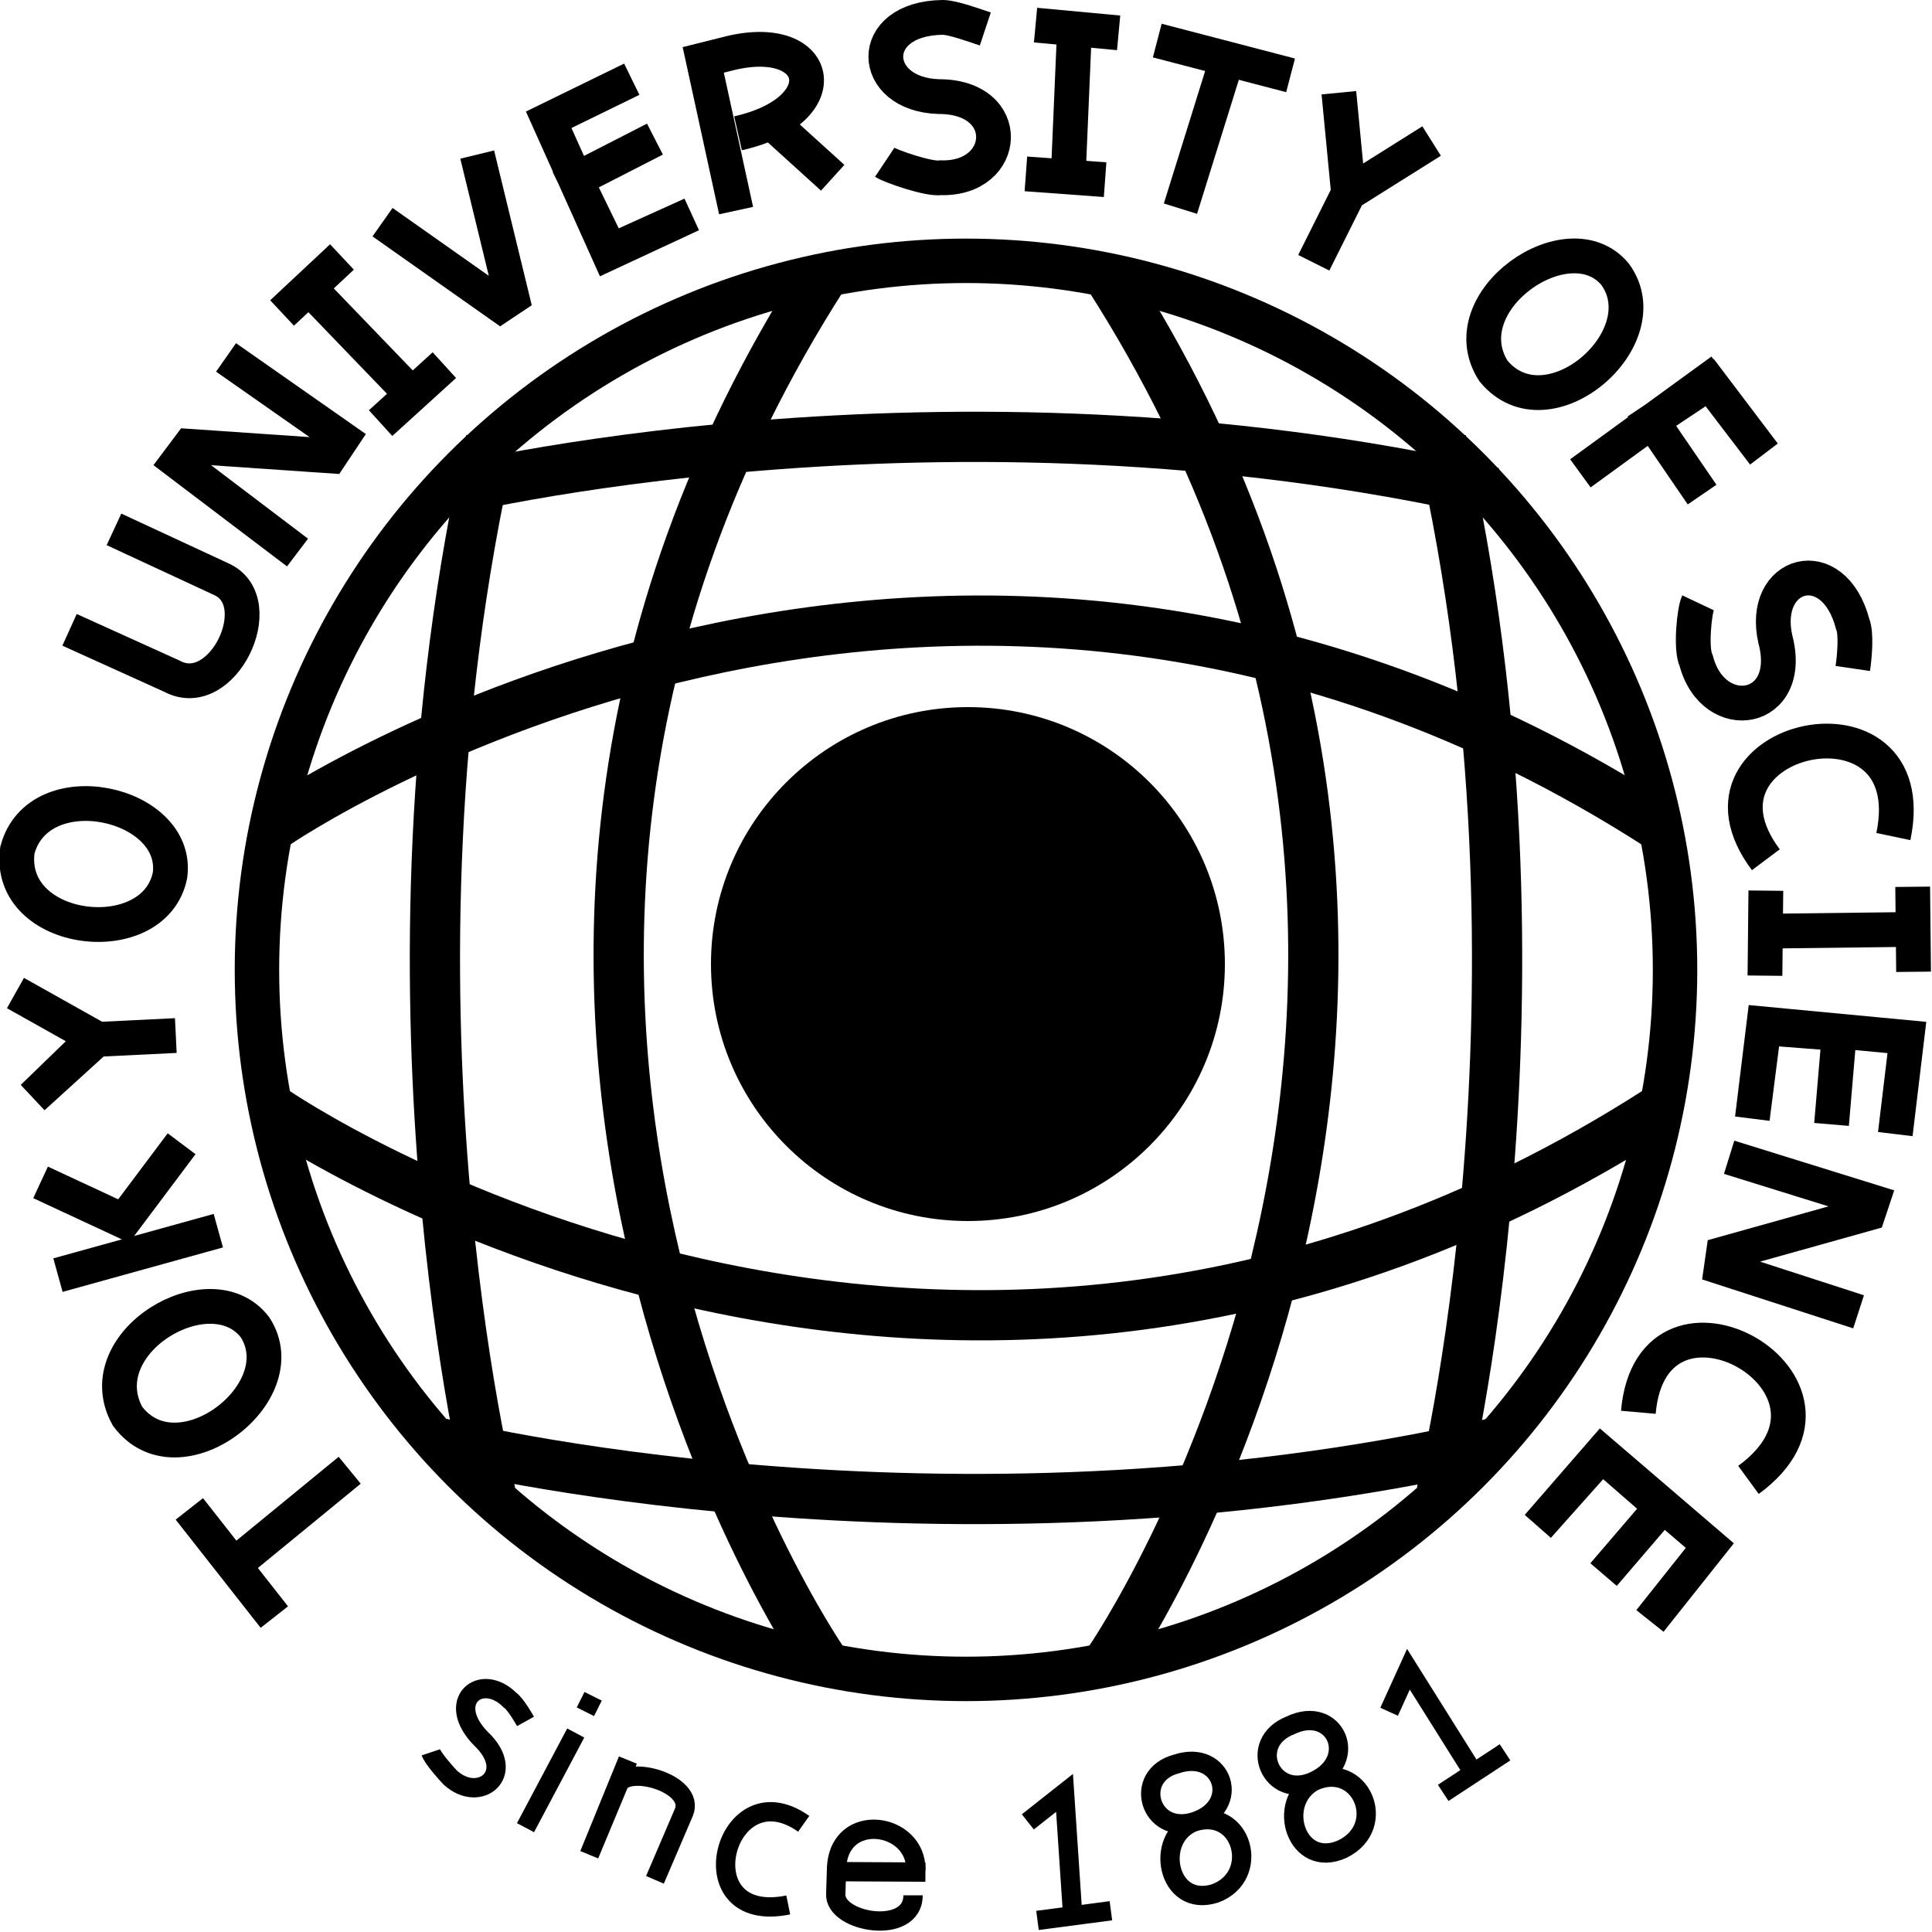 <svg width="1" height="1" version="1.1" viewBox="0 0 1 1" xmlns="http://www.w3.org/2000/svg">
 <ellipse cx=".501" cy=".499" rx=".133" ry=".133"/>
 <g fill="none" stroke="#000">
  <ellipse cx=".5" cy=".502" rx=".367" ry=".367" stroke-width=".023"/>
  <g stroke-width=".026">
   <path d="m0.426 0.143c-0.238 0.372 0 0.717 0 0.717"/>
   <path d="m0.254 0.228c-0.065 0.286 0 0.545 0 0.545"/>
   <path d="m0.574 0.143c0.238 0.372 0 0.717 0 0.717"/>
   <path d="m0.746 0.228c0.065 0.286 0 0.545 0 0.545"/>
   <path d="m0.858 0.427c-0.371-0.238-0.716 0-0.716 0"/>
   <path d="m0.773 0.255c-0.286-0.065-0.545 0-0.545 0"/>
   <path d="m0.858 0.575c-0.371 0.238-0.716 0-0.716 0"/>
   <path d="m0.773 0.747c-0.286 0.065-0.545 0-0.545 0"/>
  </g>
  <g stroke-width=".018">
   <path d="m0.098 0.781 0.044 0.056"/>
   <path d="m0.12 0.811 0.061-0.05"/>
   <path d="m0.066 0.733c-0.021-0.038 0.043-0.076 0.066-0.046 0.022 0.034-0.04 0.081-0.066 0.046z"/>
   <path d="m0.009 0.44c0.011-0.041 0.084-0.025 0.079 0.013-0.008 0.04-0.085 0.031-0.079-0.013z"/>
   <path d="m0.03 0.66 0.083-0.023"/>
   <path d="m0.021 0.612 0.043 0.02 0.03-0.04"/>
   <path d="m0.008 0.514 0.041 0.023-0.032 0.031 0.033-0.03 0.041-0.002"/>
   <path d="m0.036 0.326 0.053 0.024c0.026 0.014 0.051-0.038 0.026-0.05l-0.056-0.026"/>
   <path d="m0.154 0.286-0.062-0.047 0.006-0.008 0.073 0.005 0.006-0.009-0.06-0.042"/>
   <path d="m0.146 0.162 0.031-0.029"/>
   <path d="m0.16 0.149 0.052 0.054"/>
   <path d="m0.197 0.219 0.033-0.03"/>
   <path d="m0.198 0.115 0.061 0.043 0.006-0.004-0.018-0.074"/>
   <path d="m0.327 0.041-0.043 0.021 0.031 0.069 0.043-0.02-0.042 0.019-0.018-0.037 0.041-0.021"/>
   <path d="m0.381 0.109-0.017-0.078 0.012-0.003c0.049-0.013 0.059 0.029 0.006 0.041"/>
   <path d="m0.399 0.063 0.032 0.029"/>
   <path d="m0.51 0.015c-0.006-0.002-0.017-0.006-0.022-0.006-0.04 4.6232e-4 -0.038 0.04-0.002 0.041 0.039 0 0.036 0.043 9.2441e-4 0.042-0.006 0.001-0.026-0.006-0.029-0.008"/>
   <path d="m0.959 0.346c8.8173e-4 -0.006 0.002-0.018-5.534e-5 -0.023-0.01-0.038-0.048-0.027-0.04 0.008 0.01 0.038-0.032 0.045-0.041 0.011-0.003-0.006-9.6274e-4 -0.026 9.331e-4 -0.03"/>
   <path d="m0.536 0.013 0.043 0.004"/>
   <path d="m0.531 0.09 0.041 0.003"/>
   <path d="m0.556 0.019-0.003 0.07"/>
   <path d="m0.599 0.021 0.069 0.018"/>
   <path d="m0.635 0.031-0.024 0.077"/>
   <path d="m0.693 0.048 0.005 0.052 0.043-0.027-0.043 0.027-0.018 0.036"/>
   <path d="m0.773 0.192c-0.023-0.036 0.039-0.079 0.063-0.05 0.024 0.033-0.035 0.084-0.063 0.05z"/>
   <path d="m0.818 0.245 0.066-0.048 0.029 0.038-0.028-0.037-0.03 0.02 0.026 0.038"/>
   <path d="m0.98 0.433c0.017-0.081-0.114-0.052-0.066 0.012"/>
   <path d="m0.905 0.766c0.067-0.049-0.05-0.115-0.057-0.035"/>
   <path d="m0.99 0.459 4.6199e-4 0.044"/>
   <path d="m0.914 0.461-4.6203e-4 0.044"/>
   <path d="m0.912 0.482 0.077-9.2483e-4"/>
   <path d="m0.981 0.587 0.006-0.05-0.074-0.007-0.006 0.049 0.006-0.047 0.039 0.003-0.004 0.047"/>
   <path d="m0.895 0.599 0.074 0.023-0.002 0.006-0.075 0.021-0.001 0.007 0.071 0.023"/>
   <path d="m0.854 0.839 0.031-0.039-0.056-0.048-0.033 0.038 0.033-0.037 0.031 0.027-0.03 0.035"/>
  </g>
  <g stroke-width=".01">
   <path d="m0.272 0.891s-0.005-0.009-0.008-0.011c-0.015-0.015-0.034 6.9868e-4 -0.015 0.02 0.019 0.018-9.0566e-4 0.034-0.016 0.02-0.002-0.002-0.009-0.01-0.01-0.013"/>
   <path d="m0.307 0.878-0.004 0.008"/>
   <path d="m0.298 0.897-0.026 0.049"/>
   <path d="m0.325 0.911-0.02 0.049 0.015-0.036c0.004-0.011 0.04-0.001 0.034 0.014l-0.015 0.035"/>
   <path d="m0.416 0.944c-0.041-0.029-0.062 0.053-0.008 0.042"/>
   <path d="m0.474 0.968c6.5368e-4 -0.025-0.04-0.031-0.041-8.1729e-4l-4.0828e-4 0.013c-0.001 0.015 0.04 0.022 0.04 8.1729e-4"/>
   <path d="m0.479 0.969-0.046-2.4513e-4"/>
   <path d="m0.532 0.943 0.019-0.015 0.004 0.06"/>
   <path d="m0.537 0.994 0.038-0.005"/>
   <path d="m0.719 0.886 0.01-0.022 0.032 0.051"/>
   <path d="m0.747 0.928 0.032-0.021"/>
   <path d="m0.609 0.913c0.024-0.008 0.034 0.022 0.009 0.03 0.025-0.008 0.035 0.028 0.011 0.037-0.025 0.008-0.032-0.029-0.011-0.037-0.023 0.007-0.032-0.024-0.009-0.03z"/>
   <path d="m0.668 0.893c0.023-0.011 0.036 0.018 0.012 0.029 0.024-0.011 0.039 0.023 0.015 0.035-0.024 0.011-0.035-0.024-0.015-0.035-0.022 0.01-0.035-0.02-0.012-0.029z"/>
  </g>
 </g>
</svg>
